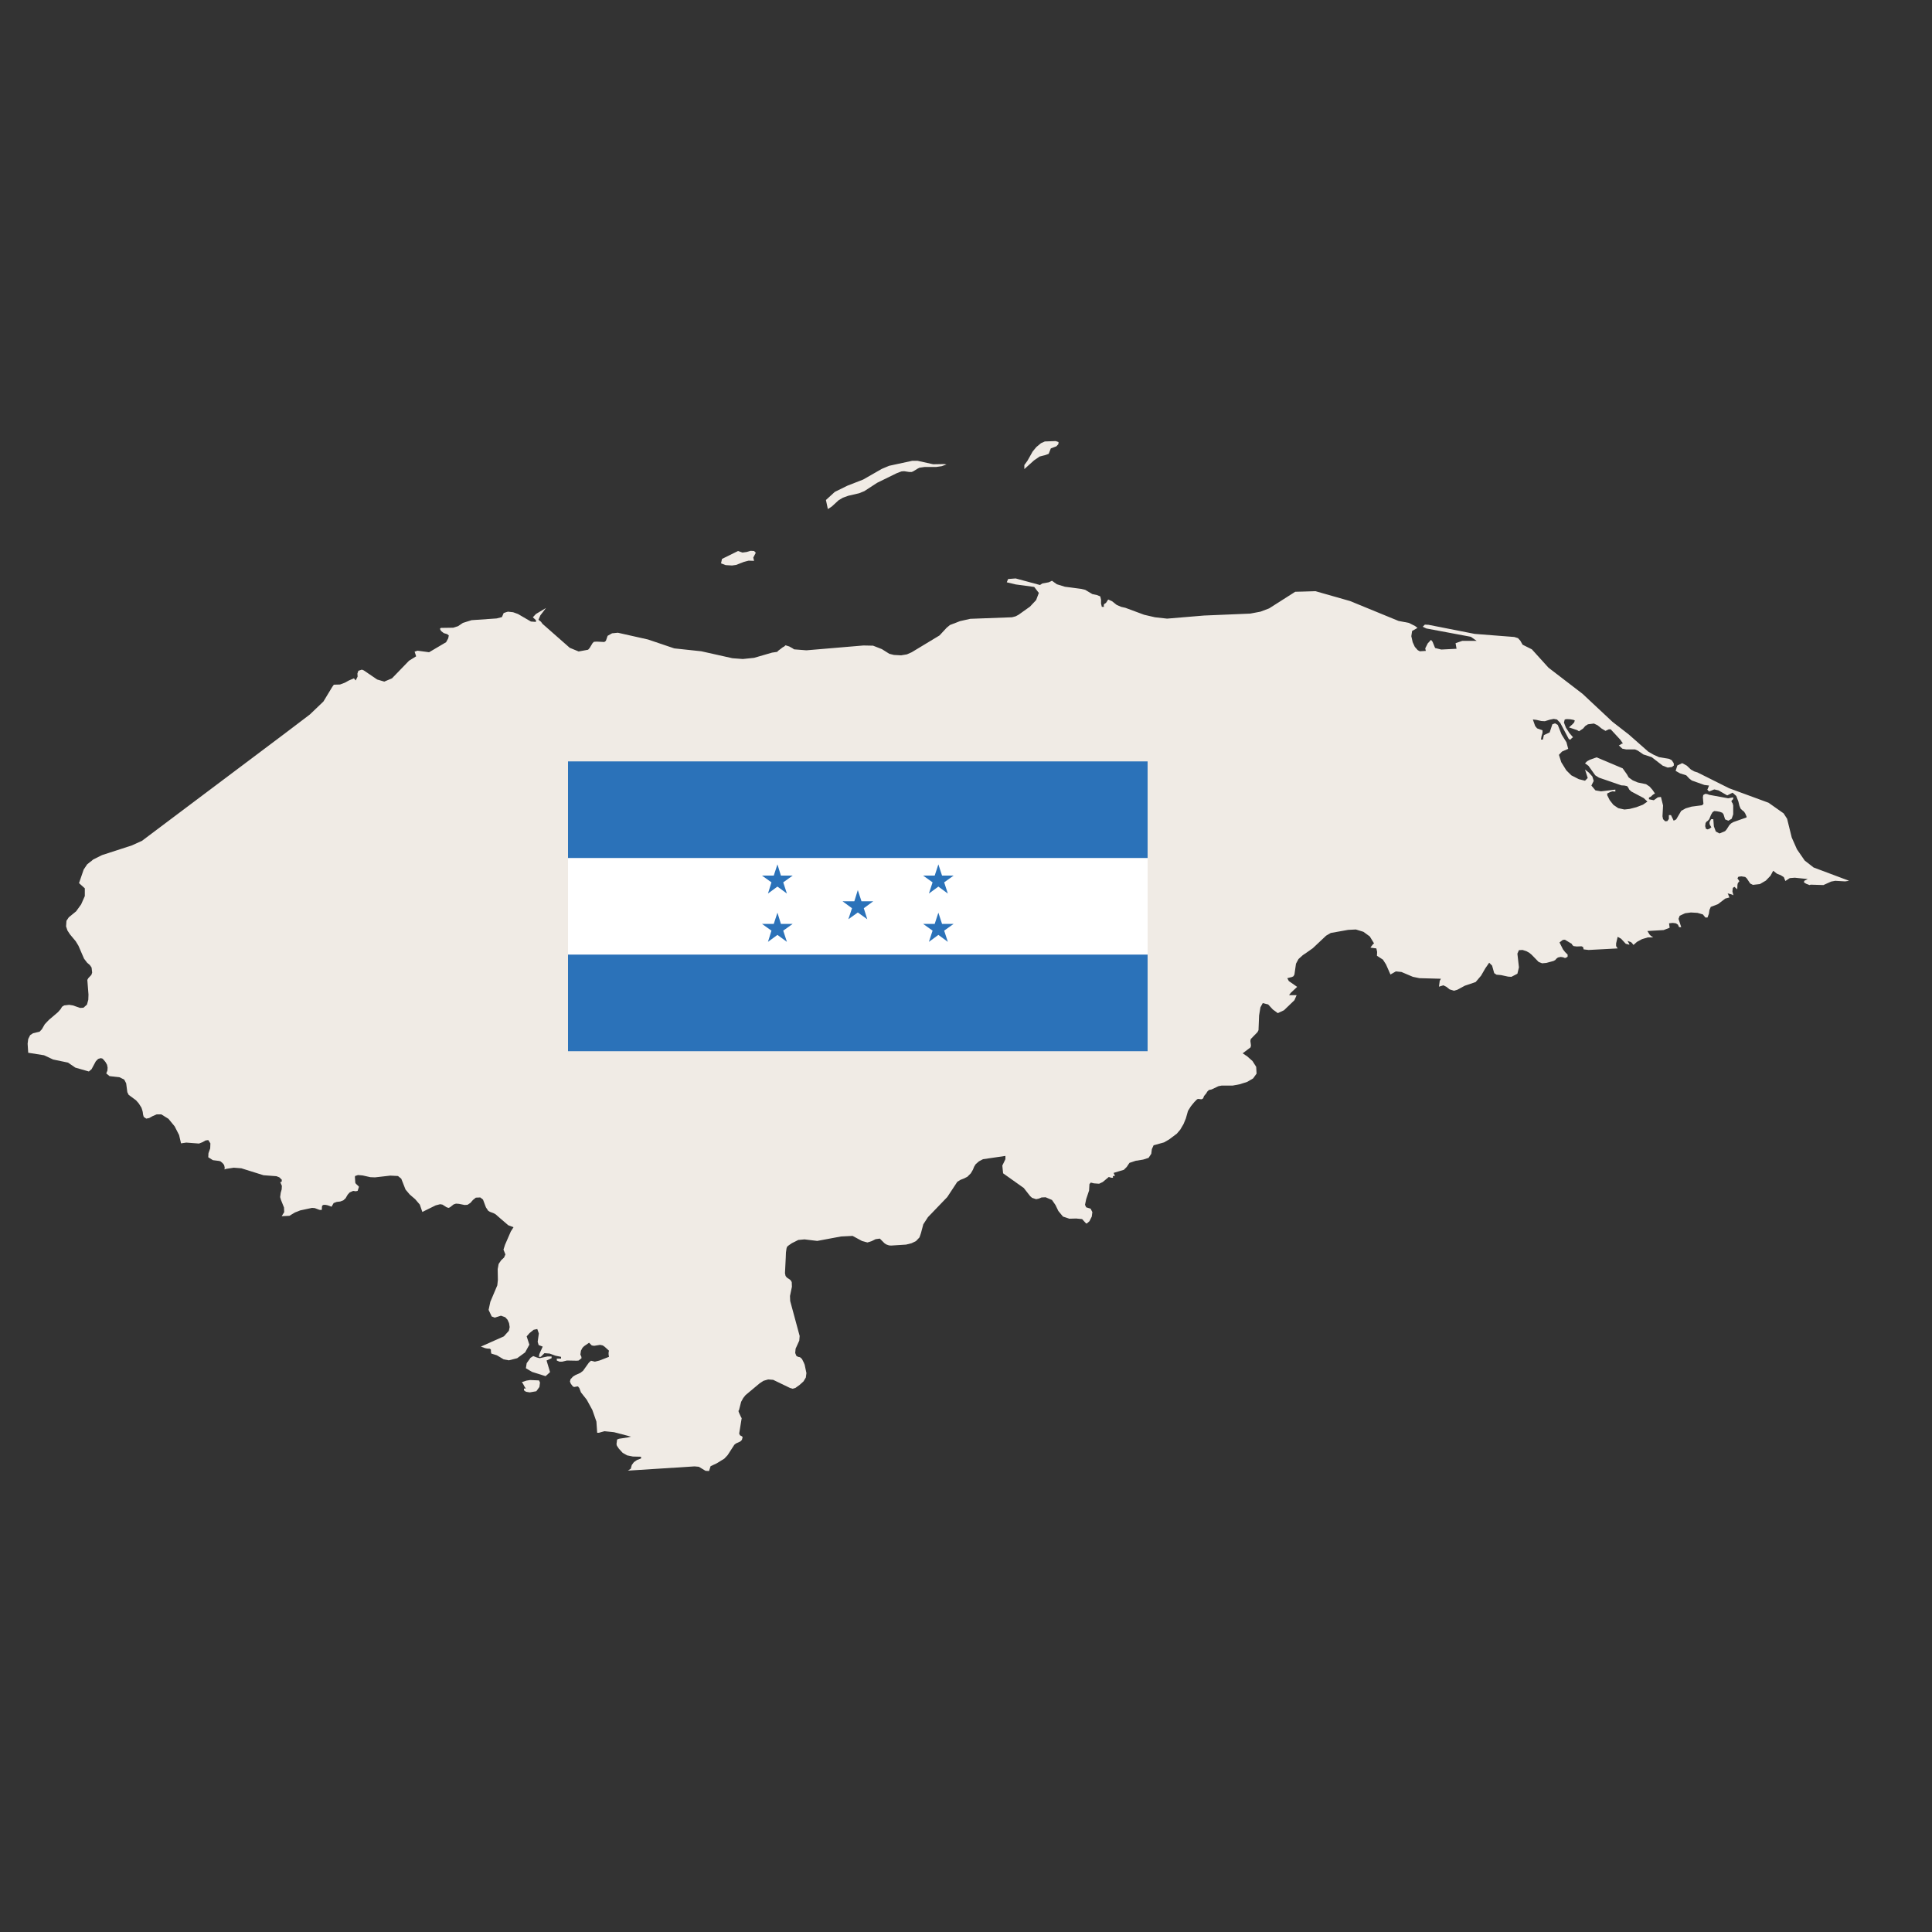<?xml version="1.0" encoding="utf-8"?>
<!-- Generator: Adobe Illustrator 20.1.0, SVG Export Plug-In . SVG Version: 6.00 Build 0)  -->
<svg version="1.1" id="Layer_1" xmlns="http://www.w3.org/2000/svg" xmlns:xlink="http://www.w3.org/1999/xlink" x="0px" y="0px"
	 viewBox="0 0 1000 1000" style="enable-background:new 0 0 1000 1000;" xml:space="preserve">
<rect x="0" y="0" width="1000" height="1000" fill="#333333" stroke="none"/>
<style type="text/css">
	.st0{fill:#F0EBE5;}
	.st1{fill:#2B72B9;}
	.st2{fill:#FFFFFF;}
</style>
<path class="st0" d="M938.7,449l-4.6-3.6l-4-5.8l-2.7-6.1l-2.4-9.7l-1.8-2.8l-7.8-5.5L895,408l-16.4-8.2l-1.6-0.5l-1.8-1l-2.1-2
	l-2.4-1.3l-2.5,1.2l-0.9,2.8l2.3,1.3l3.2,1l1.6,1.7l1.3,1l6.5,2.3l2.4,0.3l-0.6,1.5l-0.3,0.6l0.9,1l2.7-1.1l2.2,0.5l4.5,2.6l2.8-1.4
	l1.9,1.7l1.1,2.9l0.5,2.1l0.6,1.5l0.9,0.9l0.9,0.7l0.6,0.9l0.7,1.6v0.5l-6.8,2.4l-1.2,0.7l-0.9,0.9l-1.4,2.2l-0.8,0.9l-2.9,1.2
	l-1.9-1l-1-2.7l-0.3-3.7h-1.1l-0.6,1l-0.3,0.9l0.2,1l0.8,1.3l-0.9,0.7l-1,0.4L883,429l-0.4-1.4l0.2-1.6l0.5-0.7l0.7-0.5l0.7-0.8
	l0.9-2.2l0.8-1.4l0.9-0.6l1.3,0.1l1.6,0.3l1.3,0.5l0.6,0.8l0.8,2.6l1.7,0.7l1.7-1l0.8-2.3v-4.6l-0.3-1.1l-0.5-0.7l-0.1-0.6l0.9-0.9
	v-0.9l-2.6,0.5l-9.8-1.8l-1.1-0.4l-1-0.1l-1,0.6l-0.2,1.2l0.3,3.4l-0.7,0.7l-5.4,0.7l-3.1,0.9l-2.3,1.3l-2.6,4.4l-1.3,0.7l-1.4-2.9
	h-1.1v2L863,425l-1.1,0.1l-1.1-1.1l-0.3-1.5l0.3-5.6l-1.1-4.4l-1.6,0.2l-2.1,1.5l-2.5-0.5v-0.9l0.9-0.4l1.2-1.1l1-0.6l-1.3-1.9
	l-1.5-1.7l-1.8-1.2l-4.3-0.9l-2.6-1.1l-2.1-1.5l-0.9-1.6l-2.2-3.1l-13.5-5.7l-3.4,1.2l-1.5,0.8l-1.1,1.1l1.8,1.3l3.5,4.9l1.9,1.2
	l11.6,4l1.6,0.1l1.4,0.3l0.6,0.8l0.5,1l1.1,1l6.4,3.4l1.9,1.8l-2.3,1.6l-3.4,1.3l-3.5,0.9l-2.7,0.3l-3.2-0.7l-2.5-1.7l-1.9-2.4
	l-1.3-2.6v-0.9l1.7-0.8l1-0.3l1.5,0.1v-1l-7.4,0.9l-2.9-0.5l-2.1-2.5l1.2-2.4l-0.7-2.3l-1.8-2l-2-1.6l1.4,4.4l-1.4,1.4l-3.2-0.8
	l-3.9-2l-2.6-2.6l-2.6-4.2l-1.2-3.8l1.6-1.7l3.2-1.4l-0.9-3.4l-2.5-4l-2-5l-1.4-0.8l-1.4,0.5l-1.4,4.2l-3,1.4l-0.5,2.3h-1l0.3-1.8
	l0.5-1.7V378l-2.8-1l-1-1.2l-1.2-3.4l1.8,0.2l2.6,0.6l1.8,0.1l2.6-0.8l2-0.4l1.7,0.3l1.7,1.8l4.5,8.5h1l0.3-0.5l0.2-0.2l0.2-0.1
	l0.4-0.3l-1.9-2.2l-1.8-2.8l-1-2.6l0.4-1.6l1.1-0.2l1.8,0.1l1.6,0.3l0.7,0.3l-0.3,1l-0.8,0.9l-1.9,1.7l4.2,1.4l1,0.6l2.1-1.4
	l1.1-1.3l1.4-0.9l3.1-0.4l1.9,0.9l2.1,1.7l2,1.2l1.7-0.8h1l5,5.4l1.3,1.9l-0.7,0.2l-0.7,0.5l-0.7,0.3l1.8,1.7l2,0.4h4.6l1.4,0.6
	l2.9,2l4.3,1.4l5.7,4.4l2.6,1l2.2-0.3l1-0.8l-0.1-1.2l-1-1.5l-1.3-0.7l-5.3-0.9l-2.7-1.2l-2.8-1.6l-10.1-8.9l-8.5-6.6l-15.5-14.5
	l-17.6-13.5l-8.6-9.5l-4.8-2.4l-1.2-2.1l-1.2-1.3l-1.9-0.6l-20.5-1.6l-23.9-4.7l-1.9-0.1l-1.1,1.1l1.9,0.9l23,4.3l3,2.1h-7.4
	l-3.5,1.2l0.5,2.9l-7.9,0.4l-3.2-0.8l-1.3-3.2l-0.8-1L739,333l-1.3,2.6l0.3,1.3l-3.1,0.2l-1.1-0.6l-1.5-1.7l-1.1-2.4l-0.7-3.1
	l0.4-2.7l2.8-1.6l-1.3-1l-3.2-1.6l-5.3-1l-25.1-10.3l-17.9-5.1l-6.6,0.2l-3.9,0.1l-13.5,8.6l-4.5,1.7l-5.3,1l-23.9,1l-19.1,1.6
	l-6.3-0.7l-5.6-1.3l-9.7-3.6l-2.2-0.5l-2.3-1l-2.4-1.9l-2-0.9l-1.1,1.7l-0.4,0.3l-0.5,0.3l-0.3,0.5l0.1,1h-1.1l-0.4-1.7v-2l-0.4-1.7
	l-1.7-0.7l-2.4-0.5l-3.7-2.2l-2.1-0.5l-8.4-1.1l-4.2-1.3l-2.5-1.8l-1.7,0.8l-3.3,0.6l-1.2,0.8l-12.6-3.4l-3.9,0.3l-0.7,1.7l4.6,1.1
	l9.6,1.3l2.4,3.1l-1.4,3.7l-3.2,3.4l-5.9,4.2l-1.5,0.8l-1.9,0.5l-21.6,0.8l-5.3,1.2l-5.2,2l-1.7,1.4l-3.7,4l-14.4,8.7l-2.5,1.1
	l-3,0.5l-3.7-0.2l-2.4-0.6l-3.5-2.2l-0.3-0.2l-4.6-1.8l-5-0.1l-29.5,2.5l-6.4-0.5l-0.7-0.5l-1.8-1l-1.9-0.6l-0.8,0.7l-0.6,0.3
	l-2.5,1.9l-0.4,0.5l-2.7,0.4l-9.3,2.7l-5.8,0.6l-5.4-0.4l-16.1-3.6l-14-1.5l-13.6-4.6l-15.6-3.5l-3,0.3l-2.3,1.3l-0.9,2.6l-0.8,0.6
	l-3.9-0.2l-1.5,0.1l-0.7,0.7l-1.5,2.5l-0.8,0.9l-4.9,0.9l-4.6-1.9l-14.1-12.4l-0.8-1.1l-1.3-1l1-2.3l2.9-3.8l-5.2,3.1l-1.6,1.7
	l1.6,1.5v0.9l-2.6-0.2l-6.7-3.9l-2.5-0.9l-2.7-0.3l-1,0.3l-1.2,0.4l-0.9,2.1l-2.7,0.7l-13,0.9l-4.5,1.4l-2.5,1.7l-2.5,0.8l-6.4,0.1
	l-0.5,0.5l0.6,1.1l1.4,1.1l1.7,0.5l0.9,0.7l-0.3,1.5l-1.1,2l-8.8,5.2l-6-0.8l-1.5,0.5l0.8,2.4l-3.7,2.3l-8.8,9.1l-4,1.7l-3.7-1.1
	l-6.9-4.7l-1-0.4l-1.8,0.6l-0.5,1.4l0.1,1.6l0,0l-1,2l-0.9-1.1l-2.6,1.1l-2.2,1.2l-2.4,0.9l-3.2,0.1l-0.8,1.1l-4.6,7.6l-7,6.7
	l-10.4,7.9l-4.9,3.7l0,0L105.7,411l-32.2,24.2l-5.3,2.4l-15.4,5l-4.6,2.3l-0.7,0.6l-0.2,0.2l-0.6,0.4l-1.6,1.3l-1.8,2.7l-2.4,7l0,0
	l3,2.7v4l-1.9,4.3l-2.6,3.6l-3.8,3.1l-1.2,1.8l-0.2,2.9l0,0l0.7,2.1l1.3,2l3,3.6l1.4,2.3l2.9,6.7l1.6,2.1l1.4,1.2l0.7,1l0.2,0.3
	l0.3,2.6l0,0l-0.4,1.2l-1.6,1.7l-0.5,0.9l0,0l0.6,7.6l-0.1,2.7L45,520l-1.8,1.6l-1.7,0.1l-3.8-1.3l-1.9-0.3l-2.6,0.3l-1.1,0.7
	l-0.7,1.2l-1.4,1.6l-4.7,4l-2.1,2.2l-1.5,2.6l-1.2,1.3l-3.4,0.8l-1.5,1l-1,2l-0.3,2.4l0,0l0.3,4.7l0,0l8.2,1.3l4.7,2.2l7.7,1.6
	l3.8,2.6l7,2l0.7-0.6l0.7-0.6l2.2-4.1l1.2-1.2l1.3-0.4l0.9,0.2l0.7,0.7l0.9,1.1l0.8,1.4l0.3,1.5l-0.1,1.5l-0.6,1.5l1.7,1.4l5.2,0.6
	l2.4,1.2l1,1.9l0.6,4.6l0.7,1.4l3.8,2.8l1.4,1.6l1.4,2.2l0.3,0.9l0.3,1l0.1,0.5l0.1,0.8l0.1,0.6l0.3,1l1.3,0.9l1.5-0.3l1.8-1
	l2.1-0.9h2.4l3.7,2.3l3.2,3.9l2.3,4.5l1,4.3l2.7-0.4l6.6,0.5l1.8-0.7l1.6-0.9l0.7-0.1l0.7-0.1l1.1,1.7l0,0l-0.1,2.6l-0.9,2.5
	l-0.1,2.1l2.4,1.5l3.2,0.4l0.7,0.2l1.1,0.9l0.8,1l0.3,1.3l-0.1,1l0.9-0.3l3.9-0.6l3.9,0.3l11.5,3.6l6.7,0.5l1.5,0.6l1.3,1.3l0,0
	l-0.1,0.5v0.4l-0.1,0.1l-0.1,0.1h-0.3H145l0.2,0.4l0.7,1.6l-0.1,1.8l-0.5,1.8l-0.3,2.2l0.4,1.4l1.6,4l0.1,2.4l-1.3,2.1l0,0l4-0.2
	l2.8-1.7l2.8-1.1l6.1-1.3l1.4,0.1l2.4,0.9l1.1,0.1l0.2-0.4v-0.4v-0.4l0.1-0.9l0.5-0.5l1-0.1l1.2,0.2l0.6,0.2l0.6,0.2l0.5,0.2
	l0.5,0.2l1.1-1.9l1.6-0.6l0.9-0.1l0.9-0.1l1.6-0.6l1.2-1.1l0.5-0.9l0.6-1l1-1.1l1.8-0.8l1.3,0.2l1-0.2l0.7-2.1l-0.3-0.4l-1.3-1.2
	l-0.3-0.5l-0.2-3l0.1-0.5l1.5-0.5l2.3,0.2l0.5,0.1l3.6,0.8l2.4,0.1l7.9-0.9l4,0.2l1.7,1.4l2.2,5.6l1.1,1.3l1.1,1.3l1.4,1.2l1.4,1.2
	l1.2,1.4l1.2,1.4l1.3,3.8l6.9-3.4l2.3-0.6l1.2,0.2l2.2,1.4l1,0.3l0.7-0.3l1.9-1.5l1.2-0.4l1.5,0.1l3,0.6l1.5-0.1l1.5-1l1.3-1.5
	l1.5-1.2l2.3-0.1l1.4,1.1l1.5,4l1.2,1.8l0.8,0.5l2.1,0.8l0.9,0.5l2.4,2.1l4.2,3.6l2.7,1l-1.4,2.2l-3,6.9l-0.8,2.5l0,0l1,2.5
	l-0.7,1.6l-1.5,1.4l-1.3,1.9l-0.5,2.7l0.1,5.6l-0.3,2.8l-3.6,8.5l-0.9,4.2l0,0l0.8,1.7l0.8,1.7l1.6,0.6l1.6-0.5l1.6-0.5l2.2,0.8
	l1.2,1.3l0.8,1.8l0.3,2l0,0l-0.4,1.9l-2.6,2.9l-11.9,5.3l2.2,0.8l1,0.2l1.5,0.1l0.5,0.5v1l0.2,1l2.9,0.9l3.5,2.1l2.7,0.5l4.3-1.1
	l4.1-3l2.2-4l-1.4-4.3l1.5-1.7l2.1-1.7l1.9-0.4l0.8,2.3l-0.6,4.3l0.5,1.7l2.1,0.8l-1.7,3.8l-0.3,1.5h1l1.9-1.9l2.7,0.2l3,1.1
	l2.9,0.6v0.9h-2.2v1l1.4,0.6h1.4l2.4-0.6l5.2,0.1l0.9-0.1l1.5-1.2l-0.1-0.8l-0.5-1.1l0.3-2l0.8-1.5l0.8-0.8l2.6-1.8l1.4,1.4l1.2,0.2
	l3.1-0.5l1.4,0.3l1,0.7l2.2,2l0,0l-0.2,1v0.9l0.2,1.3l-4.9,1.9l-2.4,0.6l-2-0.5l-1.1,1l-3,4.2l-1.4,1.1l-2.5,1.1l-1.3,0.8l-1.3,1.4
	l-0.3,1.2l0.5,1.2l1.1,1.4l0.7,0.2l1-0.2l0.9-0.1l0.4,0.6l0.2,0.1l0.9,2.4l3,3.8l2.9,5.3l2.1,6l0.4,5.8h0.9l2.8-0.8l5,0.5l8.8,2.3
	L325,744l-4.6,0.7l-1,0.4l-0.3,2.4l0.2,0.8l1,1.5l2,2.2l2.3,1.3l3,0.6l4.2,0.1v0.9l-2.1,0.8l-1.6,1.1l-1.1,1.5l-0.5,1.9l-1.5,1
	l34.5-2.2l2.2,0.2l3.5,2.1l1.8,0.1l0.8-2.5l3.2-1.5l3.9-2.4l1.7-1.8l3.5-5.4l0.9-0.7l1.1-0.5l1.1-0.5l0.4-0.4l0.4-0.4l0.4-1.5l0,0
	l-0.6-0.5l-0.4-0.2l-0.4-0.2l-0.4-0.9l1.3-8l-0.3-0.4l-1.1-2.4l-0.3-0.9l0,0l0.3-0.4l1.1-4.3l1.1-2l1.2-1.5l7.3-6.1l2-1.3l2.4-0.7
	l2.6,0.2l8.7,4.2l1.4,0.4l1.4-0.4l1.1-0.8l1-0.7l2.1-1.9l1.2-2l0.3-2.3l0,0l-0.9-4.3l-0.2-0.5l-0.2-0.5l-0.5-1l-0.5-1l-1-0.9l-1-0.2
	l-0.9-0.5l-0.6-1.5l0.2-2.2l1.9-4.2l0.2-2.4l-4.9-18.1l-0.1-2.6l0.5-2.4l0.5-2.4l-0.1-2.4l-0.6-1l-1.1-0.8l-0.2-0.1l-0.7-0.5
	l-0.6-0.8l-0.3-1.4l0.4-8l0.1-2.7l0.3-2.1l0.3-0.9l0.7-0.6l1.7-1.2l3.4-1.7l3.2-0.3l6.6,0.8l12.3-2.3l6-0.3l5,2.7l2.7,0.7l2.2-0.7
	l2-1l2.2-0.3l2.4,2.4l0.9,0.6l1.4,0.5l1.1,0.1l7.8-0.5l2.8-0.7l2.3-1.1l1.8-1.9l0.4-1.1l0.4-1.2l1.2-4.5l2.4-3.7l5-5.2l5-5.2
	l5.2-7.9l1.6-1l1.8-0.7l1.8-0.9l1.8-1.8l1.1-1.9l0.6-1.5l0.8-1.3l1.7-1.5l2.1-1.1l11.6-1.7v1.7l-1.6,3.3l0.4,4l10.7,7.6l3.3,4.2
	l1,0.9l2.1,0.7l1.4-0.3l1.4-0.6l2.1-0.1l3.3,1.4l1.8,2.6l1.5,3.1l2.4,2.9l3.3,1.1l3.5-0.1l3.1,0.3l2,2.2l0.4,0.1l1.4-1.2l1.2-2.4
	l0.3-2.3l-0.9-1.8l-2.3-0.7l-0.6-1.3l0.6-2.9l1.5-4.5l0.2-3.3l0.7-0.8l1.6,0.4l2.7,0.2l1.9-0.9l3.1-2.6l1.3,0.4h0.9l-0.1-0.7
	l0.2-0.2h0.4l0.5-0.1l-0.7-1.5l0,0l2.6-0.8l2.7-0.8l1.5-1.5l1.4-2.1l3.3-1.1l0.9-0.1l0.5-0.1l2.4-0.4l2.8-0.9l1.4-2.1l0.3-2.4l0.9-2
	l5.4-1.5l2.6-1.5l2-1.5l2-1.5l1.8-2.1l1.7-2.9l1.2-2.9l1.1-3.9l1.5-2.4l0.9-1.1l0.9-1.1l0.7-0.7l0.7-0.7l0.3-0.1l0.3-0.1l1.6,0.2
	l0.3-0.1l0.3-0.1l0.2-0.2l0.2-0.2l0.4-1.1l1.1-1.3l0.6-1l0.8-0.8l1.4-0.3l3.6-1.7l1.6-0.3h5.7l3.7-0.7l3.8-1.2l3.1-1.8l1.8-2.5
	l-0.2-3.5l-1.9-3l-2.7-2.4l-2.4-1.6l0,0l4.1-3.1l0.2-1l-0.3-2.3l0.2-1l3.5-3.6l0.5-1l0.3-7.6l0.7-4.2l1.2-2.2l2.8,0.7l2.4,2.6
	l2.6,1.9l3.2-1.5l5.4-5.2l1-2.3l0.1-0.3h-3.9l0.9-1.2l3.3-3.1l0,0l-4.3-3l-0.8-1.5l2.4-0.6l0.8-0.4l0.5-0.9l0.8-5.6l1.3-2.4l2.1-1.9
	l0.4-0.3l0.9-0.6l1.3-0.9l2.7-1.9l6.9-6.5l1.2-0.7l1.2-0.7l4.5-0.8l4.5-0.8l4-0.2l3.9,1.2l3.3,2.4l2.2,3.6l0,0l-0.5,0.4l-1.2,1.5
	l-0.1,0.3l3,0.4l0.4,1.8l-0.1,2l3.1,2l1.6,2.5l2.3,5.2l2.8-1.6l2.9,0.3l5.9,2.5l3.4,0.7l11.1,0.3l-0.6,1.1l-0.2,1.5l-0.2,1.5l0,0
	l2.3-0.7l1.6,0.8l1.6,1.3l2.3,0.7l1.7-0.5l3.9-2.1l5.6-1.9l2.8-3.3l1.1-1.9l1.1-1.9l2-2.9l1.5,1.5l1.1,3.9l1.2,0.8l2.3,0.2l3.7,0.8
	l1.7,0.1l3.1-1.6l0.8-3.3l-0.8-7.1l0,0l0.8-1.8l1.9-0.1l2.1,0.7l1.4,0.8l0.6,0.5l0.6,0.5l3.6,3.7l1.8,0.7l2.2-0.2l3.7-1l0.9-0.5
	l0.6-0.7l0.8-0.6l1.4-0.3l1.3,0.2l0.7,0.3h0.3h0.3l1-0.6v-1.1l-1.3-1.3l-1.1-1.4l-1.8-3.6l1.7-1.3l1.1-0.1l3.5,2.1l0.4,0.7l0.6,0.5
	l1.6,0.2l2.5-0.1l0.8,0.4l0.3,1.2l2.6,0.3l15-0.8l-0.8-1.2l0,0v-1.4l0.4-1.7l0.4-1.7l0.9,0.5l0.9,0.5l1.2,1.3l1.2,1.3l1.9,0.5
	l-0.2-0.6l-0.8-1.4l1.1,0.4l0.6,0.2l0.5,0.4l0.9,1.1l1.8-1.6l1.3-0.7l1.3-0.7l3-0.9h1.4h1.4l0,0l-1.2-0.8l-0.7-0.7l-1.1-1.8l8.4-0.5
	l3.1-1.2l-0.3-2.3l0.9-0.1l1-0.1l0.8,0.1l0.8,0.1l1.1,0.7l0.6,1.3h1.1l-1.4-4.3l0,0l0.3-0.8l0.3-0.8l2.8-1.3l3-0.4l3.4,0.2l2.8,0.8
	l1.3,1.6h1.1l0.7-1.9l0.3-2l0.7-1.6l3.7-1.4l3.8-2.9l2.2-0.6l-0.3-0.5l-0.4-1.1l-0.3-0.5l2.2,0.6l0.8,0.4l-0.5-2l0.2-1.8l0.8-0.6
	l1.5,1.3l0.1-2.3l0.2-0.9l0.8-1l-1-1.5l0,0l0.5-0.8l1.5-0.2l2,0.3l0.8,0.7l1.8,2.7l1.4,0.7l3.6-0.4l3.1-1.8l2.4-2.5l1.4-2.6l1.9,1.5
	l1,0.4l1,0.4l0.8,0.5l0.8,0.5l0.8,2l2.3-1.5l2.6-0.2l6.7,0.7l-1.8,0.9l-0.1,0.4l-0.1,0.4l0,0l1.1,0.7l1.8,0.7l0.3-0.1l0.3-0.1
	l3.3,0.1l3.3,0.1l2-0.9l2-0.9l2.1-0.4l5.1,0.3l2.1-0.3L938.7,449z M378.9,292.7l2.1-0.3l4.1-1.6l2.4-0.6l2.8,0.1l-0.4-1.7l1.3-2.5
	l-0.9-0.9l-1.8-0.1l-2,0.6l-2.2,0.3l-2.3-0.8l-8.3,4.1l-0.5,2.3l2.4,0.9L378.9,292.7z M430.5,262.2l3.6-3.3l2.2-1.3l2.8-1l5.6-1.3
	l2.7-1.1l6.6-4.3l10.2-5l2.4-0.9l1.4-0.1l2.6,0.4h1.3l0.9-0.4l2.1-1.3l1-0.5l2.7-0.4h6l2.8-0.4l2.5-0.9l-1.2-0.2l-5.7,0.1l-8.1-1.8
	h-2.7l-12,2.6l-3.8,1.6l-9.6,5.5l-8.2,3.2l-6.5,3.2l-4.6,4.2l1,4.7L430.5,262.2z M538.1,236.3l3.1-0.8l1.6-0.6l1.1-2.8l2.9-1.1
	l1-1.1l0.1-1.1l-1.5-0.5l-5.6,0.2l-2,0.9l-2.4,2l-1.9,2.3l-2.7,4.8l-1.6,2.2v2.1l5-4.5L538.1,236.3z M274.4,714.3l-1.9,0.3l-2.4,0.8
	l0.6,0.8l0.9,1.7l0.6,0.8h-1v0.9l0.6,0.5l0.6,0.3l1.8,0.3l3.4-0.6l1.6-2.2l0.3-2.3l-0.5-1.1L274.4,714.3z M279.3,703l-1.5-0.4
	l-1.8-0.7l-1.4,0.9l-2,2.8l-0.4,2.6l3.2,1.9l7,2.2l2.3-2.1l-1.8-6l2.6-1.2v-0.9h-2.1L279.3,703z"/>
<g>
	<polygon class="st1" points="294,394.1 594,394.1 594,544.1 294,544.1 294,394.1 	"/>
	<polygon class="st2" points="294,444.1 594,444.1 594,494.1 294,494.1 294,444.1 	"/>
	<polygon class="st1" points="436.1,466.5 441,470.1 439.1,475.8 444,472.3 448.9,475.8 447.1,470.1 452,466.5 445.9,466.5 
		444,460.7 442.2,466.5 436.1,466.5 	"/>
	<polygon class="st1" points="477.8,453.2 482.7,456.7 480.8,462.5 485.7,458.9 490.6,462.5 488.7,456.7 493.6,453.2 487.6,453.2 
		485.7,447.4 483.8,453.2 477.8,453.2 	"/>
	<polygon class="st1" points="477.8,478.2 482.7,481.7 480.8,487.5 485.7,483.9 490.6,487.5 488.7,481.7 493.6,478.2 487.6,478.2 
		485.7,472.4 483.8,478.2 477.8,478.2 	"/>
	<polygon class="st1" points="394.4,478.2 399.3,481.7 397.5,487.5 402.4,483.9 407.3,487.5 405.4,481.7 410.3,478.2 404.2,478.2 
		402.4,472.4 400.5,478.2 394.4,478.2 	"/>
	<polygon class="st1" points="394.4,453.2 399.3,456.7 397.5,462.5 402.4,458.9 407.3,462.5 405.4,456.7 410.3,453.2 404.2,453.2 
		402.4,447.4 400.5,453.2 394.4,453.2 	"/>
</g>
</svg>
